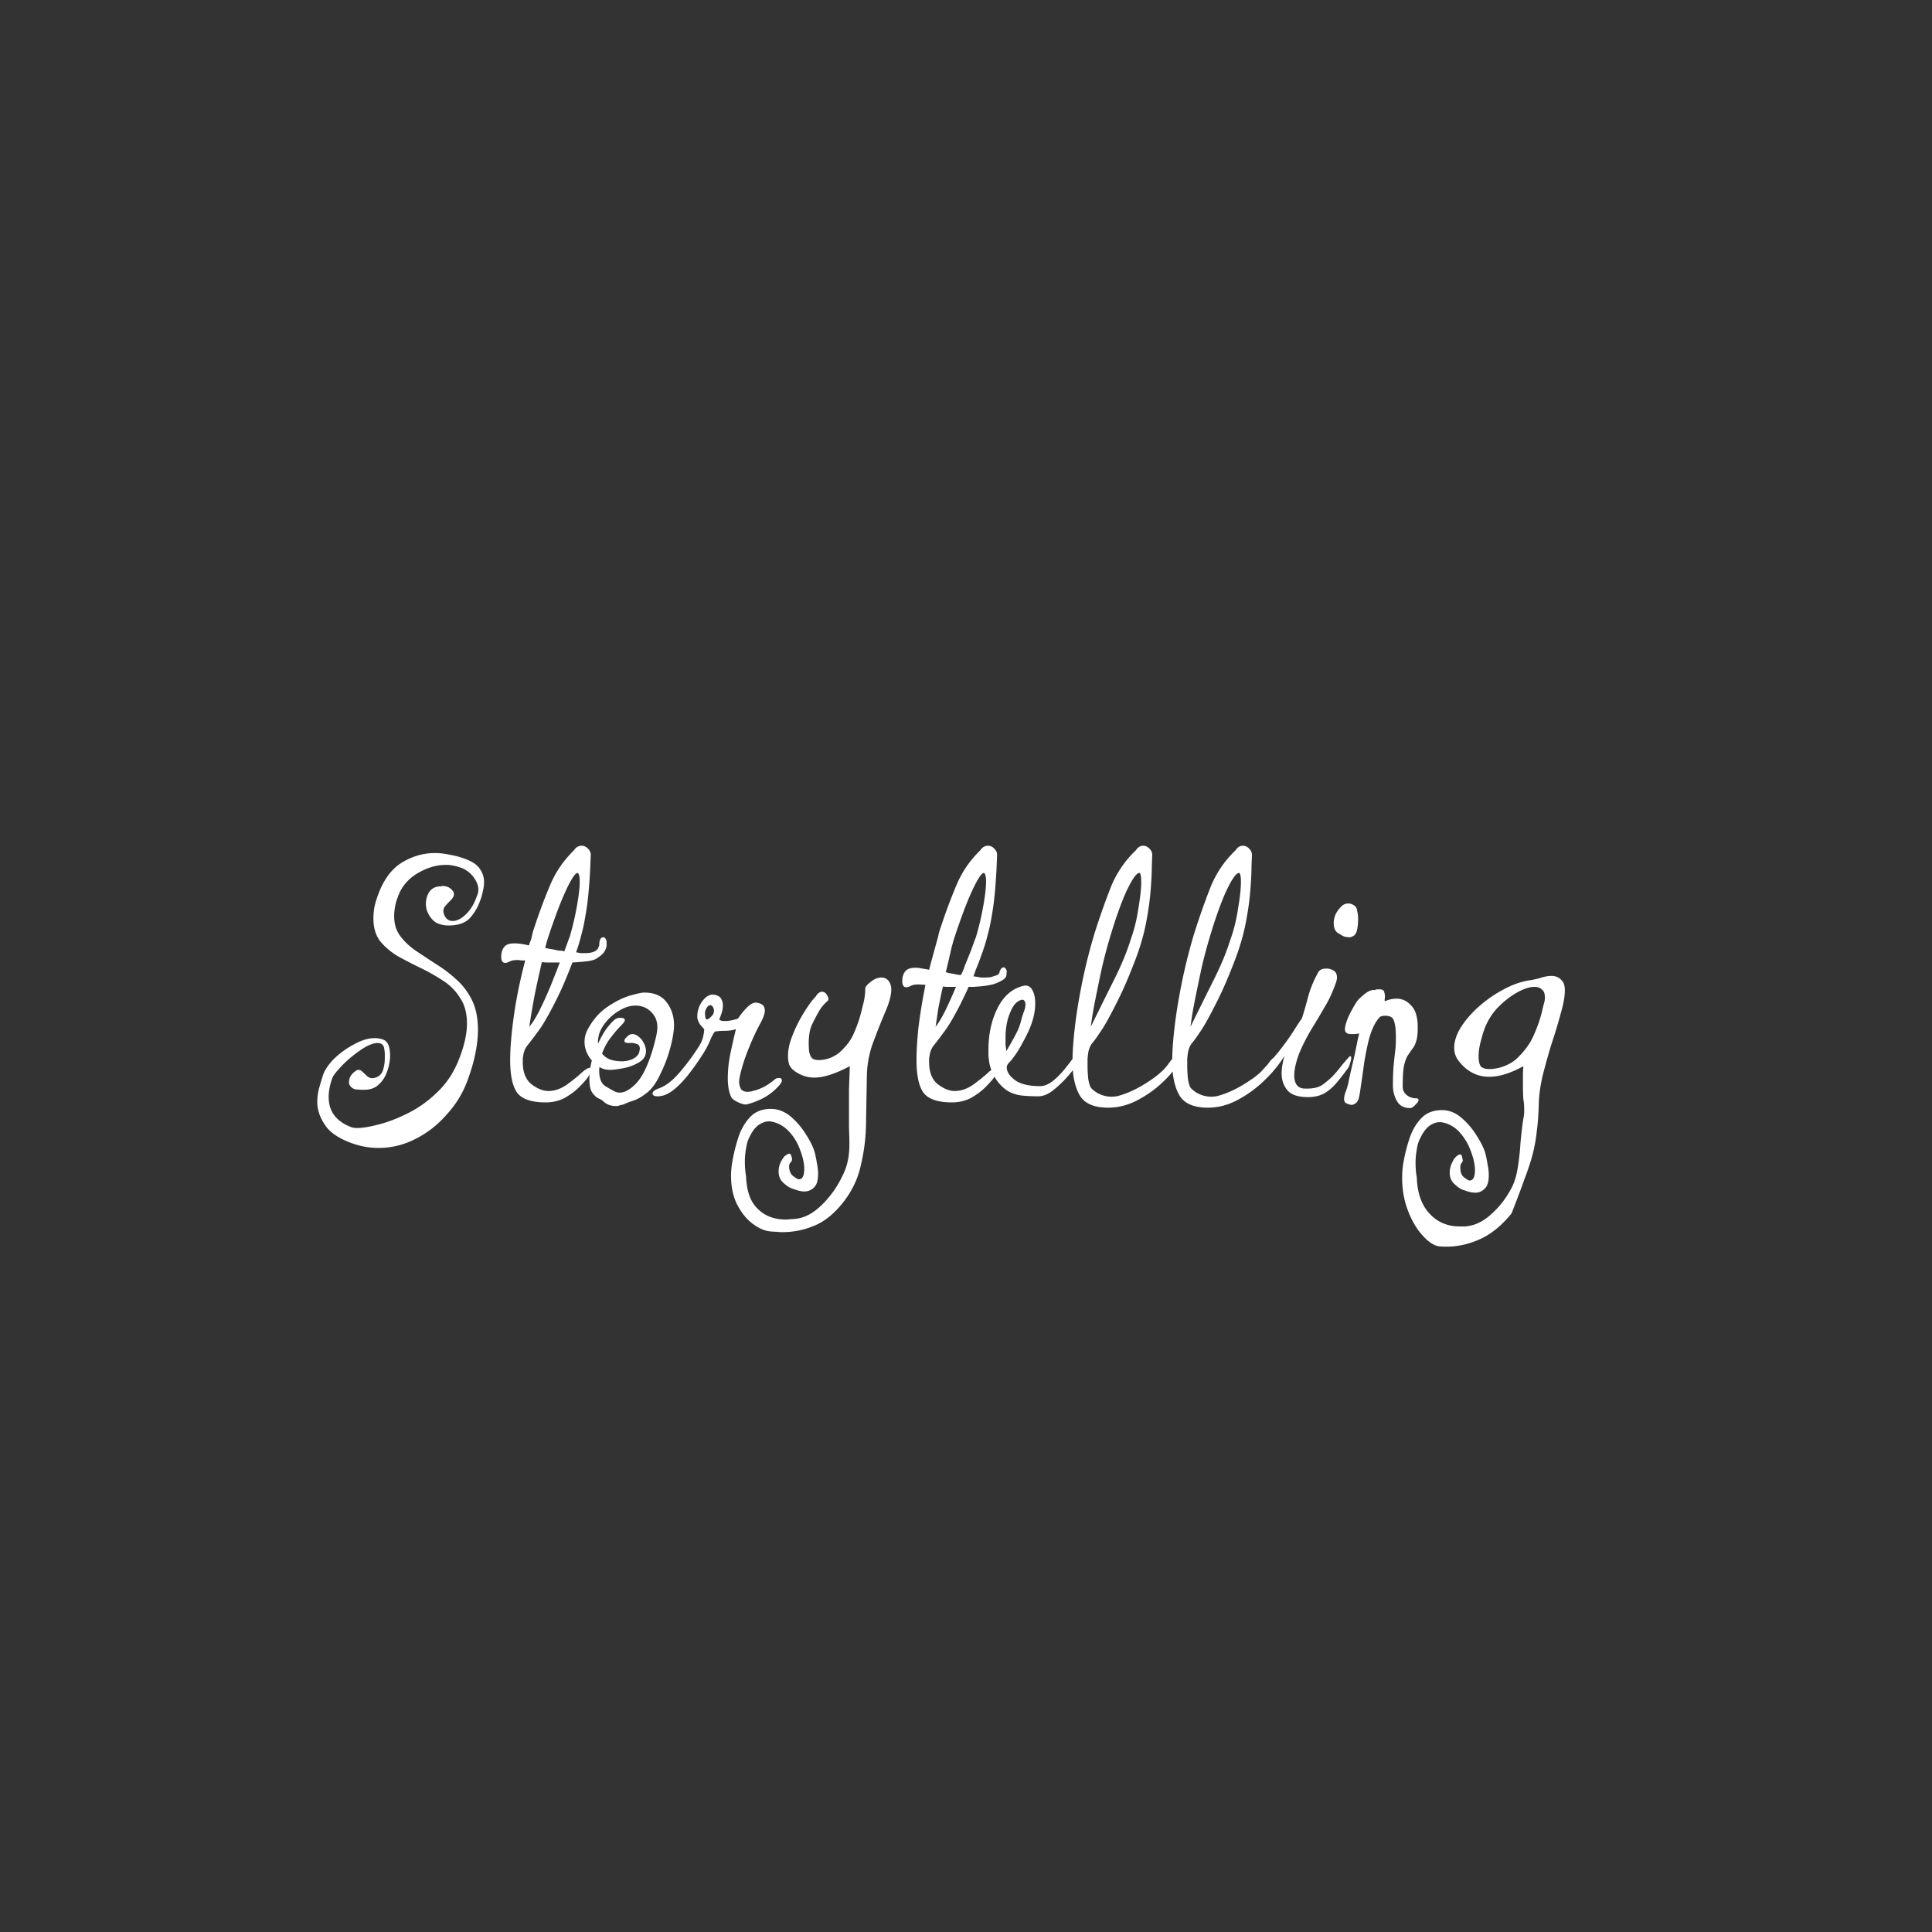 <svg xmlns="http://www.w3.org/2000/svg" width="456" height="456" fill="none" viewBox="0 0 456 456">
    <rect x="0" y="0" width="456" height="456" fill="#333333" stroke="none"/>
    <path fill="#fff" d="M113.288 212.672c-.576 1.6-1.408 2.976-2.496 4.128-1.088 1.088-2.72 1.632-4.896 1.632-1.024 0-1.952-.192-2.784-.576-.832-.448-1.504-1.184-2.016-2.208a4.734 4.734 0 0 1-.576-2.304c0-1.024.256-1.952.768-2.784.576-.832 1.376-1.28 2.4-1.344h.384c.192-.064.32-.096.384-.096 1.024 0 1.824.384 2.4 1.152.192.256.288.512.288.768 0 .448-.256.928-.768 1.44-.448.448-.896.928-1.344 1.44-.384.512-.48 1.088-.288 1.728.384 1.152 1.088 1.728 2.112 1.728.96 0 1.984-.512 3.072-1.536 1.152-1.088 2.048-2.592 2.688-4.512.192-.384.288-.832.288-1.344 0-.96-.384-1.952-1.152-2.976a6.411 6.411 0 0 0-2.976-2.208 11.173 11.173 0 0 0-1.728-.48 7.944 7.944 0 0 0-1.728-.192c-2.304 0-4.576.672-6.816 2.016-2.24 1.344-3.776 3.2-4.608 5.568-.32.832-.544 1.632-.672 2.4a12.927 12.927 0 0 0-.192 2.112c0 1.856.48 3.424 1.44 4.704.96 1.28 2.176 2.432 3.648 3.456a644.814 644.814 0 0 0 4.8 3.168 31.28 31.28 0 0 1 4.704 3.552c1.536 1.344 2.784 2.976 3.744 4.896.96 1.92 1.44 4.288 1.44 7.104 0 1.6-.192 3.392-.576 5.376-.384 1.984-1.024 4.192-1.92 6.624-1.088 2.944-2.72 5.6-4.896 7.968-2.112 2.432-4.576 4.352-7.392 5.76a18.92 18.92 0 0 1-8.736 2.112c-2.112 0-4.224-.384-6.336-1.152-3.136-1.152-5.248-2.624-6.336-4.416-1.152-1.728-1.728-3.488-1.728-5.28 0-1.216.16-2.368.48-3.456.32-1.088.608-2.048.864-2.88.448-1.28 1.344-2.592 2.688-3.936a20.336 20.336 0 0 1 4.704-3.36c1.728-.96 3.328-1.44 4.8-1.44.64 0 1.248.096 1.824.288 1.216.32 1.824 1.6 1.824 3.84 0 .64-.064 1.28-.192 1.92-.128.64-.32 1.312-.576 2.016-.448 1.216-1.12 2.208-2.016 2.976-.832.768-1.952 1.152-3.36 1.152-.704 0-1.376-.032-2.016-.096a2.058 2.058 0 0 1-1.344-.96l-.192-.384v-.384c0-1.024.512-1.888 1.536-2.592.512-.384.992-.384 1.44 0 .448.384.896.8 1.344 1.248.512.384 1.056.512 1.632.384 1.024-.256 1.696-.832 2.016-1.728.32-.896.48-1.888.48-2.976v-.96c0-.32-.032-.64-.096-.96-.064-1.088-.608-1.632-1.632-1.632-.768 0-1.728.32-2.88.96-1.088.64-2.208 1.44-3.36 2.4a23.909 23.909 0 0 0-2.88 2.784c-.832.896-1.344 1.6-1.536 2.112-.576 1.6-.864 3.104-.864 4.512 0 3.392 1.792 5.76 5.376 7.104.384.128.832.192 1.344.192 1.28 0 3.008-.288 5.184-.864 2.24-.576 4.608-1.504 7.104-2.784 2.496-1.28 4.832-3.008 7.008-5.184s3.84-4.864 4.992-8.064c.576-1.536.992-2.944 1.248-4.224.256-1.28.384-2.464.384-3.552 0-2.432-.544-4.448-1.632-6.048-1.024-1.664-2.4-3.04-4.128-4.128a46.865 46.865 0 0 0-5.28-2.976 105.612 105.612 0 0 1-5.376-2.784c-1.664-1.024-3.04-2.208-4.128-3.552-1.024-1.408-1.536-3.168-1.536-5.28 0-.768.064-1.6.192-2.496.192-.96.48-1.952.864-2.976 1.28-3.584 3.136-6.144 5.568-7.68 2.496-1.536 5.12-2.304 7.872-2.304 1.152 0 2.304.128 3.456.384a19.91 19.91 0 0 1 3.36.864c1.856.64 3.104 1.44 3.744 2.4.704.96 1.056 2.016 1.056 3.168 0 .704-.096 1.44-.288 2.208a12.92 12.92 0 0 1-.672 2.304Zm29.878 9.408v.672c.064.448-.064.992-.384 1.632-.32.64-1.024 1.28-2.112 1.92-.384.256-1.088.448-2.112.576a47.021 47.021 0 0 1-3.456.288 131.948 131.948 0 0 1-2.304 5.664 81.178 81.178 0 0 1-2.592 5.28c-1.344 2.56-2.496 4.448-3.456 5.664a94.348 94.348 0 0 1-2.112 2.784c-.512.576-.864 1.28-1.056 2.112-.064.384-.128.736-.192 1.056v.96c0 2.368.672 4.096 2.016 5.184 1.408 1.088 2.752 1.632 4.032 1.632 1.472 0 2.944-.512 4.416-1.536 1.472-1.088 2.688-2.08 3.648-2.976.768-.64 1.344-.96 1.728-.96.256 0 .384.128.384.384 0 .448-.352 1.152-1.056 2.112-.384.512-1.024 1.216-1.92 2.112-.896.896-2.016 1.728-3.36 2.496-1.344.704-2.848 1.056-4.512 1.056-3.328 0-5.568-.768-6.72-2.304-1.088-1.536-1.632-4.096-1.632-7.68 0-2.816.288-6.272.864-10.368.576-4.16 1.472-8.544 2.688-13.152h-.96a4.45 4.45 0 0 0-.864-.096c-.832 0-1.472.128-1.92.384-.384.192-.704.288-.96.288-.64 0-.96-.48-.96-1.44 0-1.088.288-1.92.864-2.496.448-.448 1.216-.672 2.304-.672.832 0 1.952.16 3.36.48.128-.384.256-.736.384-1.056.128-.32.224-.64.288-.96.128-.64.256-1.152.384-1.536l.48-1.44c1.088-3.264 2.272-6.4 3.552-9.408 1.28-3.008 3.136-5.696 5.568-8.064.448-.704 1.056-1.056 1.824-1.056.576 0 1.088.256 1.536.768.448.448.64.992.576 1.632l-.096 2.4c-.064 1.6-.192 3.552-.384 5.856a65.057 65.057 0 0 1-.864 6.432 36.942 36.942 0 0 1-.864 3.936 37.527 37.527 0 0 1-1.248 4.128c.384.064.736.128 1.056.192h1.056c.96 0 1.696-.128 2.208-.384.576-.32.896-.64.96-.96l.192-.48c0-1.28.32-1.92.96-1.92.32 0 .576.288.768.864Zm-6.816-16.032c-.384-.064-.992.672-1.824 2.208-.832 1.536-1.728 3.552-2.688 6.048a143.02 143.02 0 0 0-2.784 7.968l-.192.768a9.223 9.223 0 0 0-.192.672c.448.128.896.224 1.344.288.448.064.928.16 1.44.288.256.064.544.096.864.096.32 0 .608.064.864.192.256-.704.48-1.312.672-1.824.192-.576.384-1.088.576-1.536a67.31 67.31 0 0 0 1.728-7.296c.448-2.496.672-4.448.672-5.856 0-1.152-.16-1.824-.48-2.016Zm-4.224 21.12h-3.072c-.384 0-.768-.032-1.152-.096a262.671 262.671 0 0 0-1.728 7.872 199.797 199.797 0 0 0-1.248 7.392c.768-.896 1.568-2.176 2.4-3.84a90.7 90.7 0 0 0 2.496-5.472c.832-2.048 1.6-4 2.304-5.856Zm26.961 14.784c0 1.344-.288 3.104-.864 5.28a32.014 32.014 0 0 1-2.304 6.144c-.896 1.984-1.92 3.456-3.072 4.416-1.088.896-2.144 1.536-3.168 1.92-1.024.32-1.856.64-2.496.96-.256.064-.544.128-.864.192a1.905 1.905 0 0 1-.864.192c-1.28 0-2.272-.352-2.976-1.056-.256-.256-.672-.512-1.248-.768-.512-.256-.992-.704-1.44-1.344-.448-.64-.672-1.696-.672-3.168 0-1.536.192-3.008.576-4.416-1.152-1.344-1.728-2.816-1.728-4.416 0-.96.224-1.888.672-2.784 1.216-2.304 2.752-4.096 4.608-5.376 1.856-1.28 3.616-2.176 5.28-2.688 1.728-.512 2.912-.768 3.552-.768 2.368 0 4.128.768 5.28 2.304 1.152 1.536 1.728 3.328 1.728 5.376Zm-3.936.48c0-1.472-.512-2.688-1.536-3.648-.96-.96-2.176-1.44-3.648-1.44-1.216 0-2.464.384-3.744 1.152a11.605 11.605 0 0 0-3.168 2.688c-.896 1.088-1.472 2.144-1.728 3.168-.064.384-.128.736-.192 1.056v.96c.704-1.536 1.44-2.816 2.208-3.84.832-1.024 1.44-1.664 1.824-1.92.32-.256.736-.384 1.248-.384.704 0 1.056.192 1.056.576 0 .256-.352.736-1.056 1.44-.64.64-1.376 1.504-2.208 2.592-.832 1.024-1.536 2.304-2.112 3.84.512.64 1.184 1.12 2.016 1.44.896.256 1.76.384 2.592.384.896 0 1.728-.16 2.496-.48.832-.384 1.376-.896 1.632-1.536a1.58 1.58 0 0 0 .096-.48 1.58 1.58 0 0 0 .096-.48c0-.64-.288-1.024-.864-1.152a3.191 3.191 0 0 0-1.536-.192h-.192c-.704 0-1.056-.16-1.056-.48 0-.192.064-.384.192-.576l.48-.48c.384-.384.8-.576 1.248-.576.64 0 1.344.416 2.112 1.248.704.96 1.056 1.888 1.056 2.784 0 1.152-.576 2.048-1.728 2.688-1.088.64-2.304 1.088-3.648 1.344-1.344.256-2.368.384-3.072.384-1.024 0-1.856-.224-2.496-.672-.064.128-.096.416-.096.864 0 1.792.48 3.008 1.44 3.648.96.576 1.76 1.024 2.4 1.344.384.128.704.192.96.192.896 0 1.824-.384 2.784-1.152 1.024-.768 1.92-1.824 2.688-3.168.576-1.024 1.12-2.24 1.632-3.648a37.527 37.527 0 0 0 1.248-4.128c.384-1.408.576-2.528.576-3.36Zm27.666 12.384c.256-.256.608-.384 1.056-.384.448 0 .672.192.672.576 0 .448-.512 1.152-1.536 2.112a13.088 13.088 0 0 1-3.36 2.304c-1.216.576-2.368.992-3.456 1.248-.512.064-1.216-.128-2.112-.576-.832-.384-1.344-.8-1.536-1.248a8.425 8.425 0 0 1-.576-1.92 14.583 14.583 0 0 1-.192-2.4c0-1.984.224-4.032.672-6.144.448-2.112.864-3.936 1.248-5.472-.768.256-1.632.384-2.592.384-.896 0-1.696.064-2.4.192-.448.64-.832 1.376-1.152 2.208-.32.768-.768 1.632-1.344 2.592a58.401 58.401 0 0 1-3.456 4.992c-1.216 1.6-2.464 2.912-3.744 3.936-1.28 1.024-2.528 1.536-3.744 1.536-.832 0-1.248-.224-1.248-.672 0-.448.544-.864 1.632-1.248 1.536-.576 3.104-1.792 4.704-3.648a51.981 51.981 0 0 0 4.32-5.76c.64-.96 1.056-1.824 1.248-2.592.192-.832.288-1.472.288-1.92l-.864-.96c-.512-.704-.768-1.376-.768-2.016 0-1.408.448-2.688 1.344-3.84.96-1.152 1.952-1.568 2.976-1.248.704.192 1.152.512 1.344.96.256.448.384.928.384 1.44 0 .576-.096 1.184-.288 1.824a19.907 19.907 0 0 1-.576 1.536c.192.256.608.384 1.248.384.96 0 2.016-.192 3.168-.576.832-1.216 1.632-2.176 2.4-2.88.768-.704 1.472-.992 2.112-.864.448.064.864.224 1.248.48s.576.736.576 1.44c0 .576-.288 1.44-.864 2.592a51.827 51.827 0 0 0-2.688 5.664c-.832 1.984-1.472 3.808-1.92 5.472-.448 1.6-.64 2.72-.576 3.36.128.832.352 1.376.672 1.632.384.256.8.384 1.248.384.32 0 .64-.032.96-.096a8.876 8.876 0 0 1 1.056-.288c.96-.32 1.76-.672 2.4-1.056.64-.384 1.312-.864 2.016-1.44Zm-14.304-16.224c0-.576-.192-.992-.576-1.248-.064-.064-.16-.096-.288-.096-.32 0-.608.224-.864.672-.256.384-.384.768-.384 1.152 0 .32.032.704.096 1.152.128.384.352.48.672.288.32-.192.608-.448.864-.768.32-.32.48-.704.48-1.152Zm41.278-7.008c.384.576.576 1.216.576 1.92 0 1.408-.48 3.2-1.44 5.376a178.625 178.625 0 0 0-2.784 7.008 23.89 23.89 0 0 0-1.536 7.872c-.064 3.456-.128 7.008-.192 10.656 0 3.648-.416 7.2-1.248 10.656-.768 3.52-2.4 6.72-4.896 9.6-2.048 2.368-4.224 3.968-6.528 4.8-2.24.896-4.608 1.344-7.104 1.344-.449 0-.929-.032-1.441-.096-.512 0-1.024-.032-1.536-.096-1.216-.128-2.528-.704-3.935-1.728-1.409-1.024-2.625-2.496-3.649-4.416-1.024-1.92-1.536-4.256-1.536-7.008 0-.96.096-2.016.288-3.168.32-1.92.8-3.872 1.44-5.856.64-1.92 1.568-3.52 2.784-4.8 1.216-1.28 2.848-1.92 4.896-1.92 1.664 0 3.233.608 4.705 1.824a17.941 17.941 0 0 1 3.648 4.32c1.024 1.6 1.696 3.008 2.016 4.224.192.768.352 1.568.48 2.4.192.896.288 1.76.288 2.592 0 1.472-.288 2.496-.864 3.072-.64.704-1.44 1.056-2.4 1.056-.704 0-1.536-.192-2.496-.576-.64-.128-1.408-.576-2.304-1.344-.832-.704-1.249-1.632-1.249-2.784 0-.768.161-1.504.481-2.208.384-.704.704-1.184.96-1.44.512-.384.864-.576 1.056-.576.32 0 .544.416.672 1.248v.096c0 .256-.128.512-.384.768s-.352.704-.288 1.344c.128.896.48 1.536 1.056 1.92.576.448.992.672 1.248.672.832 0 1.248-.832 1.248-2.496 0-1.344-.384-2.976-1.152-4.896-.64-1.6-1.536-2.976-2.688-4.128-1.152-1.152-2.497-1.856-4.033-2.112-.768-.128-1.6.064-2.496.576-.96.512-1.792 1.504-2.496 2.976-.448.832-.736 1.76-.864 2.784a17.157 17.157 0 0 0-.288 3.168c0 1.216.096 2.368.288 3.456.128 3.52 1.056 6.08 2.784 7.68 1.664 1.664 3.872 2.496 6.625 2.496.384 0 .768-.032 1.152-.096.448 0 .896-.032 1.344-.096 1.92-.256 3.776-1.216 5.568-2.88a23.344 23.344 0 0 0 4.512-5.76c1.024-1.856 1.664-3.392 1.92-4.608.32-1.216.48-2.688.48-4.416a77.34 77.34 0 0 0-.096-3.648v-9.312c.064-1.6.128-3.392.192-5.376-3.392 1.792-6.176 2.688-8.352 2.688-1.728 0-3.328-.544-4.8-1.632a3.604 3.604 0 0 1-1.152-1.44 6.979 6.979 0 0 1-.288-2.016c0-1.536.384-3.232 1.152-5.088a31.4 31.4 0 0 1 2.688-5.28c1.024-1.664 1.92-2.88 2.688-3.648.448-.768.96-1.152 1.536-1.152.512 0 .928.32 1.248.96.32.576.32.992 0 1.248a9.374 9.374 0 0 0-2.112 2.592 49.122 49.122 0 0 0-1.632 3.168c-.448 1.088-.672 2.496-.672 4.224 0 .64.032 1.28.096 1.92.128.64.32 1.12.576 1.44.32.384.896.576 1.728.576.768 0 1.632-.16 2.592-.48.96-.384 1.76-.864 2.4-1.44 1.536-1.408 2.624-2.88 3.264-4.416.704-1.6 1.248-3.136 1.632-4.608l.672-2.688c.256-1.088.384-2.176.384-3.264 0-.384.416-.896 1.248-1.536.832-.704 1.696-1.056 2.591-1.056.705 0 1.281.288 1.729.864Zm21.217-4.416a29.796 29.796 0 0 1-.672 1.632c-.192.576-.384 1.12-.576 1.632l.672.096c.384.064.736.128 1.056.192h1.056c.512 0 .96-.032 1.344-.096l.864-.288c.512-.128.832-.288.96-.48l.192-.288c0-.256.096-.512.288-.768.192-.32.416-.48.672-.48.32 0 .576.288.768.864l-.096.96c0 .64-.8 1.28-2.4 1.92-1.088.448-2.944.736-5.568.864h-.96c-.384.896-.8 1.792-1.248 2.688-.384.832-.8 1.664-1.248 2.496-1.344 2.56-2.496 4.448-3.456 5.664a94.348 94.348 0 0 1-2.112 2.784c-.512.576-.864 1.28-1.056 2.112-.064.384-.128.736-.192 1.056v.96c0 2.368.672 4.096 2.016 5.184 1.408 1.088 2.752 1.632 4.032 1.632 1.472 0 2.944-.512 4.416-1.536 1.472-1.088 2.688-2.08 3.648-2.976.768-.64 1.344-.96 1.728-.96.256 0 .384.128.384.384 0 .448-.352 1.152-1.056 2.112-.384.512-1.024 1.216-1.92 2.112-.896.896-2.016 1.728-3.36 2.496-1.344.704-2.848 1.056-4.512 1.056-3.328 0-5.568-.768-6.72-2.304-1.088-1.536-1.632-4.096-1.632-7.68 0-2.24.16-4.864.48-7.872.384-3.072.928-6.368 1.632-9.888l-1.632-.096c-.832 0-1.472.128-1.92.384-.384.192-.704.288-.96.288-.64 0-.96-.48-.96-1.44 0-1.088.288-1.92.864-2.496.448-.448 1.216-.672 2.304-.672.512 0 1.024.064 1.536.192.512.064 1.056.16 1.632.288l.576-2.208 1.536-5.568c.128-.64.256-1.152.384-1.536l.48-1.44c1.088-3.264 2.272-6.4 3.552-9.408 1.28-3.008 3.136-5.696 5.568-8.064.448-.704 1.056-1.056 1.824-1.056.576 0 1.088.256 1.536.768.448.448.64.992.576 1.632l-.096 2.4c-.064 1.6-.192 3.552-.384 5.856a65.057 65.057 0 0 1-.864 6.432 36.942 36.942 0 0 1-.864 3.936 37.527 37.527 0 0 1-1.248 4.128l-.864 2.4Zm-7.776 2.304c.448.128.864.224 1.248.288.448.064.928.16 1.44.288l.864.096a9.91 9.91 0 0 0 .672-1.44c.192-.576.384-1.088.576-1.536l1.056-2.592c.256-.704.48-1.312.672-1.824.192-.576.384-1.088.576-1.536a67.31 67.31 0 0 0 1.728-7.296c.448-2.496.672-4.448.672-5.856 0-1.152-.16-1.824-.48-2.016-.384-.064-.992.672-1.824 2.208-.832 1.536-1.728 3.552-2.688 6.048a143.02 143.02 0 0 0-2.784 7.968l-.192.768a9.223 9.223 0 0 0-.192.672l-.768 3.36-.576 2.4Zm-2.4 12.864c.704-.896 1.472-2.176 2.304-3.84a118.439 118.439 0 0 0 2.496-5.568h-2.016c-.384 0-.736-.032-1.056-.096a138.612 138.612 0 0 0-1.056 4.992c-.256 1.664-.48 3.168-.672 4.512Zm35.313 5.952c-.832 1.408-1.888 2.944-3.168 4.608-1.28 1.6-2.624 2.976-4.032 4.128-1.344 1.152-2.624 1.728-3.84 1.728-1.984 0-3.552-.096-4.704-.288-1.088-.256-1.984-.608-2.688-1.056-1.216-.832-2.208-1.92-2.976-3.264-.768-1.344-1.216-2.72-1.344-4.128a6.996 6.996 0 0 1-.096-1.152v-1.056c0-3.776.736-7.104 2.208-9.984 1.472-2.88 3.552-4.608 6.24-5.184.832-.128 1.472.224 1.92 1.056.448.768.672 1.824.672 3.168 0 2.048-.544 4.256-1.632 6.624-.448.96-.928 1.888-1.44 2.784a37.282 37.282 0 0 1-1.152 2.016c-.832 1.216-1.472 2.048-1.92 2.496-.384.384-.576.768-.576 1.152 0 1.024.64 2.016 1.92 2.976 1.28.96 3.264 1.44 5.952 1.44 1.024 0 2.08-.448 3.168-1.344 1.088-.896 2.144-2.016 3.168-3.36a39.305 39.305 0 0 0 2.88-4.032c.384-.64.736-.96 1.056-.96.384 0 .576.288.576.864 0 .256-.064.512-.192.768Zm-14.4-12.096c-.256-.384-.8-.288-1.632.288-.768.512-1.472 1.728-2.112 3.648-.448 1.408-.672 3.04-.672 4.896v1.536l.192 1.536c1.088-1.856 1.856-3.232 2.304-4.128.512-.96.896-1.952 1.152-2.976.128-.512.32-1.152.576-1.92.32-.768.48-1.44.48-2.016 0-.384-.096-.672-.288-.864Zm35.966 15.168c-.512 1.152-1.632 2.528-3.36 4.128-1.664 1.6-3.648 3.008-5.952 4.224-2.24 1.152-4.512 1.728-6.816 1.728-3.328 0-5.568-.96-6.72-2.88-1.152-1.984-1.728-4.64-1.728-7.968 0-2.24.192-4.992.576-8.256.384-3.264.96-6.784 1.728-10.56a129.762 129.762 0 0 1 2.88-11.424c1.152-3.648 2.4-7.2 3.743-10.656a24.67 24.67 0 0 1 6.049-9.024c.448-.704 1.024-1.056 1.728-1.056.576 0 1.088.256 1.536.768.448.448.64.992.576 1.632l-.096 2.4c0 1.6-.096 3.552-.288 5.856a65.057 65.057 0 0 1-.864 6.432c-.576 3.456-1.632 7.104-3.168 10.944-1.472 3.84-3.04 7.328-4.704 10.464-1.344 2.624-2.432 4.512-3.264 5.664-.768 1.152-1.376 1.984-1.824 2.496-.384.512-.672 1.184-.864 2.016-.064.448-.128.96-.192 1.536v1.632c0 1.152.064 2.272.192 3.36.192 1.024.416 1.696.672 2.016.704.704 1.472 1.216 2.304 1.536a6.91 6.91 0 0 0 2.496.48c.704 0 1.344-.096 1.92-.288 2.176-.64 4.384-1.696 6.624-3.168 2.304-1.472 3.936-2.912 4.896-4.32.448-.64.8-1.056 1.056-1.248.32-.256.576-.384.768-.384.32 0 .48.224.48.672 0 .128-.032.32-.096.576-.064.192-.16.416-.288.672Zm-8.736-45.312c-.64-.128-1.664 1.28-3.072 4.224-1.344 2.944-2.752 6.944-4.224 12-.448 1.536-.96 3.488-1.536 5.856a486.256 486.256 0 0 0-1.536 7.392c-.512 2.496-.896 4.768-1.152 6.816 2.048-4.16 3.904-7.904 5.568-11.232 1.664-3.328 2.944-6.432 3.84-9.312.832-2.304 1.44-4.768 1.824-7.392.448-2.624.672-4.704.672-6.24 0-1.216-.128-1.92-.384-2.112Zm32.267 45.312c-.512 1.152-1.632 2.528-3.36 4.128-1.664 1.6-3.648 3.008-5.952 4.224-2.24 1.152-4.512 1.728-6.816 1.728-3.328 0-5.568-.96-6.72-2.88-1.152-1.984-1.728-4.64-1.728-7.968 0-2.24.192-4.992.576-8.256.384-3.264.96-6.784 1.728-10.56a129.762 129.762 0 0 1 2.88-11.424c1.152-3.648 2.4-7.2 3.744-10.656a24.656 24.656 0 0 1 6.048-9.024c.448-.704 1.024-1.056 1.728-1.056.576 0 1.088.256 1.536.768.448.448.64.992.576 1.632l-.096 2.4c0 1.6-.096 3.552-.288 5.856a65.057 65.057 0 0 1-.864 6.432c-.576 3.456-1.632 7.104-3.168 10.944-1.472 3.84-3.04 7.328-4.704 10.464-1.344 2.624-2.432 4.512-3.264 5.664-.768 1.152-1.376 1.984-1.824 2.496-.384.512-.672 1.184-.864 2.016-.064.448-.128.96-.192 1.536v1.632c0 1.152.064 2.272.192 3.36.192 1.024.416 1.696.672 2.016.704.704 1.472 1.216 2.304 1.536a6.91 6.91 0 0 0 2.496.48c.704 0 1.344-.096 1.92-.288 2.176-.64 4.384-1.696 6.624-3.168 2.304-1.472 3.936-2.912 4.896-4.32.448-.64.8-1.056 1.056-1.248.32-.256.576-.384.768-.384.32 0 .48.224.48.672 0 .128-.032.32-.096.576-.064.192-.16.416-.288.672Zm-8.736-45.312c-.64-.128-1.664 1.28-3.072 4.224-1.344 2.944-2.752 6.944-4.224 12-.448 1.536-.96 3.488-1.536 5.856a486.256 486.256 0 0 0-1.536 7.392c-.512 2.496-.896 4.768-1.152 6.816 2.048-4.16 3.904-7.904 5.568-11.232 1.664-3.328 2.944-6.432 3.84-9.312.832-2.304 1.44-4.768 1.824-7.392.448-2.624.672-4.704.672-6.24 0-1.216-.128-1.92-.384-2.112Zm26.027 15.168c-.448 0-.896-.064-1.344-.192a10.732 10.732 0 0 1-1.152-.672c-.832-.384-1.248-1.216-1.248-2.496 0-.576.128-1.216.384-1.92.32-.704.8-1.376 1.44-2.016a2.222 2.222 0 0 1 1.632-.672c.576 0 1.12.224 1.632.672.256.256.416.672.48 1.248.128.512.192 1.088.192 1.728 0 .768-.064 1.536-.192 2.304-.128.704-.352 1.216-.672 1.536-.448.32-.832.48-1.152.48Zm-9.792 37.728c-2.368 0-4-.544-4.896-1.632-.896-1.088-1.344-2.4-1.344-3.936 0-.704.064-1.408.192-2.112.128-.704.288-1.408.48-2.112-.64 1.152-1.632 2.496-2.976 4.032-1.344 1.472-2.592 2.656-3.744 3.552-.256.192-.512.288-.768.288-.384 0-.576-.224-.576-.672 0-.512.192-.96.576-1.344 2.688-2.816 4.736-5.088 6.144-6.816 1.408-1.792 2.496-3.296 3.264-4.512a103.578 103.578 0 0 1 2.208-3.36 118.495 118.495 0 0 0 1.536-5.376c.512-1.792 1.28-3.616 2.304-5.472.32-.576.96-.864 1.92-.864.64 0 1.216.16 1.728.48.512.32.768.864.768 1.632 0 .384-.096.832-.288 1.344-.704 1.984-1.472 3.68-2.304 5.088a244.066 244.066 0 0 1-3.072 5.184c-1.344 2.176-2.432 4.288-3.264 6.336-.768 2.048-1.152 3.776-1.152 5.184 0 .896.192 1.632.576 2.208.448.576 1.088.864 1.92.864 1.792.064 3.168-.224 4.128-.864.96-.704 1.76-1.376 2.4-2.016a31.513 31.513 0 0 0 2.112-2.496c.64-.768 1.216-1.44 1.728-2.016.384-.384.576-.32.576.192 0 .32-.096.736-.288 1.248-.128.512-.288.896-.48 1.152a55.428 55.428 0 0 1-2.304 2.976 12.324 12.324 0 0 1-2.976 2.784c-1.152.704-2.528 1.056-4.128 1.056Zm25.879-16.416c0 1.472-.128 2.56-.384 3.264-.192.704-.48 1.28-.864 1.728-.32.448-.672.96-1.056 1.536-.384.576-.704 1.44-.96 2.592-.192 1.088-.288 2.688-.288 4.8 0 .832.32 1.504.96 2.016.64.512 1.376.768 2.208.768.384 0 .576.128.576.384 0 .32-.256.704-.768 1.152-.448.512-.864.768-1.248.768-1.408 0-2.432-.544-3.072-1.632a7.402 7.402 0 0 1-.96-3.648c0-2.112.064-3.776.192-4.992.128-1.28.256-2.464.384-3.552.128-1.152.16-2.56.096-4.224-.064-1.152-.224-2.048-.48-2.688-.256-.704-.928-1.056-2.016-1.056-.576 0-.992.096-1.248.288-.192.192-.448.512-.768.96-.704 1.024-1.312 2.464-1.824 4.32a65.432 65.432 0 0 0-1.152 5.76 180.53 180.53 0 0 1-.768 5.376c-.192 1.536-.384 2.56-.576 3.072-.192.448-.448.768-.768.96a1.404 1.404 0 0 1-.864.288c-.256 0-.512-.064-.768-.192a3.725 3.725 0 0 1-.48-.192c-.32-.192-.48-.512-.48-.96 0-.448.096-.96.288-1.536.256-.64.448-1.216.576-1.728.128-.512.32-1.408.576-2.688.32-1.344.64-2.72.96-4.128.32-1.472.576-2.72.768-3.744l.384-1.632c-.32 0-.64.032-.96.096h-.96c-.96 0-1.44-.384-1.44-1.152 0-.512.192-1.28.576-2.304.384-1.024 1.088-2.368 2.112-4.032.32-.512.96-1.152 1.92-1.92s1.76-1.088 2.4-.96c.256-.128.48-.192.672-.192h.48c.704 0 1.088.256 1.152.768.128.448.16.928.096 1.44-.064.448-.032.64.096.576.896-.384 1.792-.576 2.688-.576 1.344 0 2.496.544 3.456 1.632 1.024 1.024 1.536 2.752 1.536 5.184Zm34.144-10.944c.384.448.576 1.184.576 2.208 0 1.408-.32 3.2-.96 5.376a116.74 116.74 0 0 1-2.112 7.008 163.803 163.803 0 0 0-2.112 7.488c-.576 2.432-.896 4.672-.96 6.72-.064 2.56-.224 4.768-.48 6.624a36.26 36.26 0 0 1-.96 5.376c-.448 1.728-1.088 3.68-1.92 5.856-.768 2.176-1.792 4.896-3.072 8.16-2.496 3.072-5.184 5.184-8.064 6.336-2.88 1.216-5.856 1.696-8.928 1.44-1.216-.128-2.496-.928-3.84-2.4-1.408-1.472-2.592-3.424-3.552-5.856s-1.44-5.088-1.44-7.968c0-1.152.096-2.304.288-3.456.32-1.92.8-3.84 1.44-5.76.64-1.92 1.568-3.52 2.784-4.8 1.216-1.28 2.848-1.92 4.896-1.92 1.664 0 3.2.608 4.608 1.824a17.941 17.941 0 0 1 3.648 4.32c1.024 1.6 1.696 3.008 2.016 4.224.192.768.352 1.568.48 2.4.192.896.288 1.76.288 2.592 0 1.472-.288 2.496-.864 3.072-.64.704-1.408 1.056-2.304 1.056-.768 0-1.632-.192-2.592-.576-.64-.128-1.376-.576-2.208-1.344-.832-.704-1.248-1.632-1.248-2.784 0-.768.16-1.504.48-2.208.32-.704.608-1.184.864-1.44.448-.448.8-.672 1.056-.672s.416.128.48.384l.192.96v.096c0 .192-.096.384-.288.576-.192.256-.288.608-.288 1.056 0 1.088.288 1.856.864 2.304.64.512 1.088.768 1.344.768.832 0 1.248-.832 1.248-2.496 0-1.344-.384-2.976-1.152-4.896a13.214 13.214 0 0 0-2.688-4.224c-1.152-1.152-2.464-1.856-3.936-2.112-.832-.128-1.696.064-2.592.576-.96.576-1.792 1.6-2.496 3.072-.448.832-.736 1.76-.864 2.784a16.636 16.636 0 0 0-.288 3.072c0 1.344.096 2.496.288 3.456.128 3.712 1.12 6.56 2.976 8.544 1.856 2.048 4.256 3.072 7.2 3.072h.96c.32 0 .64-.032.96-.096 1.92-.256 3.776-1.216 5.568-2.88 1.792-1.6 3.296-3.52 4.512-5.76.768-1.344 1.312-3.008 1.632-4.992.32-1.92.544-3.936.672-6.048.192-2.112.416-4 .672-5.664a7.174 7.174 0 0 0 .192-1.536v-.96c0-.704-.064-1.408-.192-2.112-.064-.768-.096-2.048-.096-3.84v-1.728c0-.64.032-1.376.096-2.208-3.008 1.664-5.696 2.496-8.064 2.496-2.88 0-5.28-1.248-7.2-3.744a4.837 4.837 0 0 1-1.056-3.072c0-1.536.512-3.136 1.536-4.8 1.088-1.728 2.496-3.36 4.224-4.896a29.204 29.204 0 0 1 5.76-4.032c2.112-1.152 4.16-1.888 6.144-2.208a20.15 20.15 0 0 0 2.688-.576c.96-.32 1.824-.48 2.592-.48 1.088 0 1.952.416 2.592 1.248Zm-4.8 7.104c.128-.576.256-1.12.384-1.632.192-.576.288-1.088.288-1.536 0-.32-.032-.64-.096-.96a1.517 1.517 0 0 0-.576-.96c-.384-.448-.992-.672-1.824-.672-1.088 0-2.4.416-3.936 1.248-1.536.832-3.04 1.984-4.512 3.456-1.408 1.408-2.496 3.104-3.264 5.088-.32.832-.64 1.888-.96 3.168-.32 1.216-.48 2.368-.48 3.456 0 1.024.16 1.792.48 2.304.384.448 1.088.672 2.112.672.96 0 2.016-.192 3.168-.576 1.216-.448 2.24-1.024 3.072-1.728 1.92-1.792 3.296-3.648 4.128-5.568.896-1.984 1.568-3.904 2.016-5.76Z"/>
</svg>
